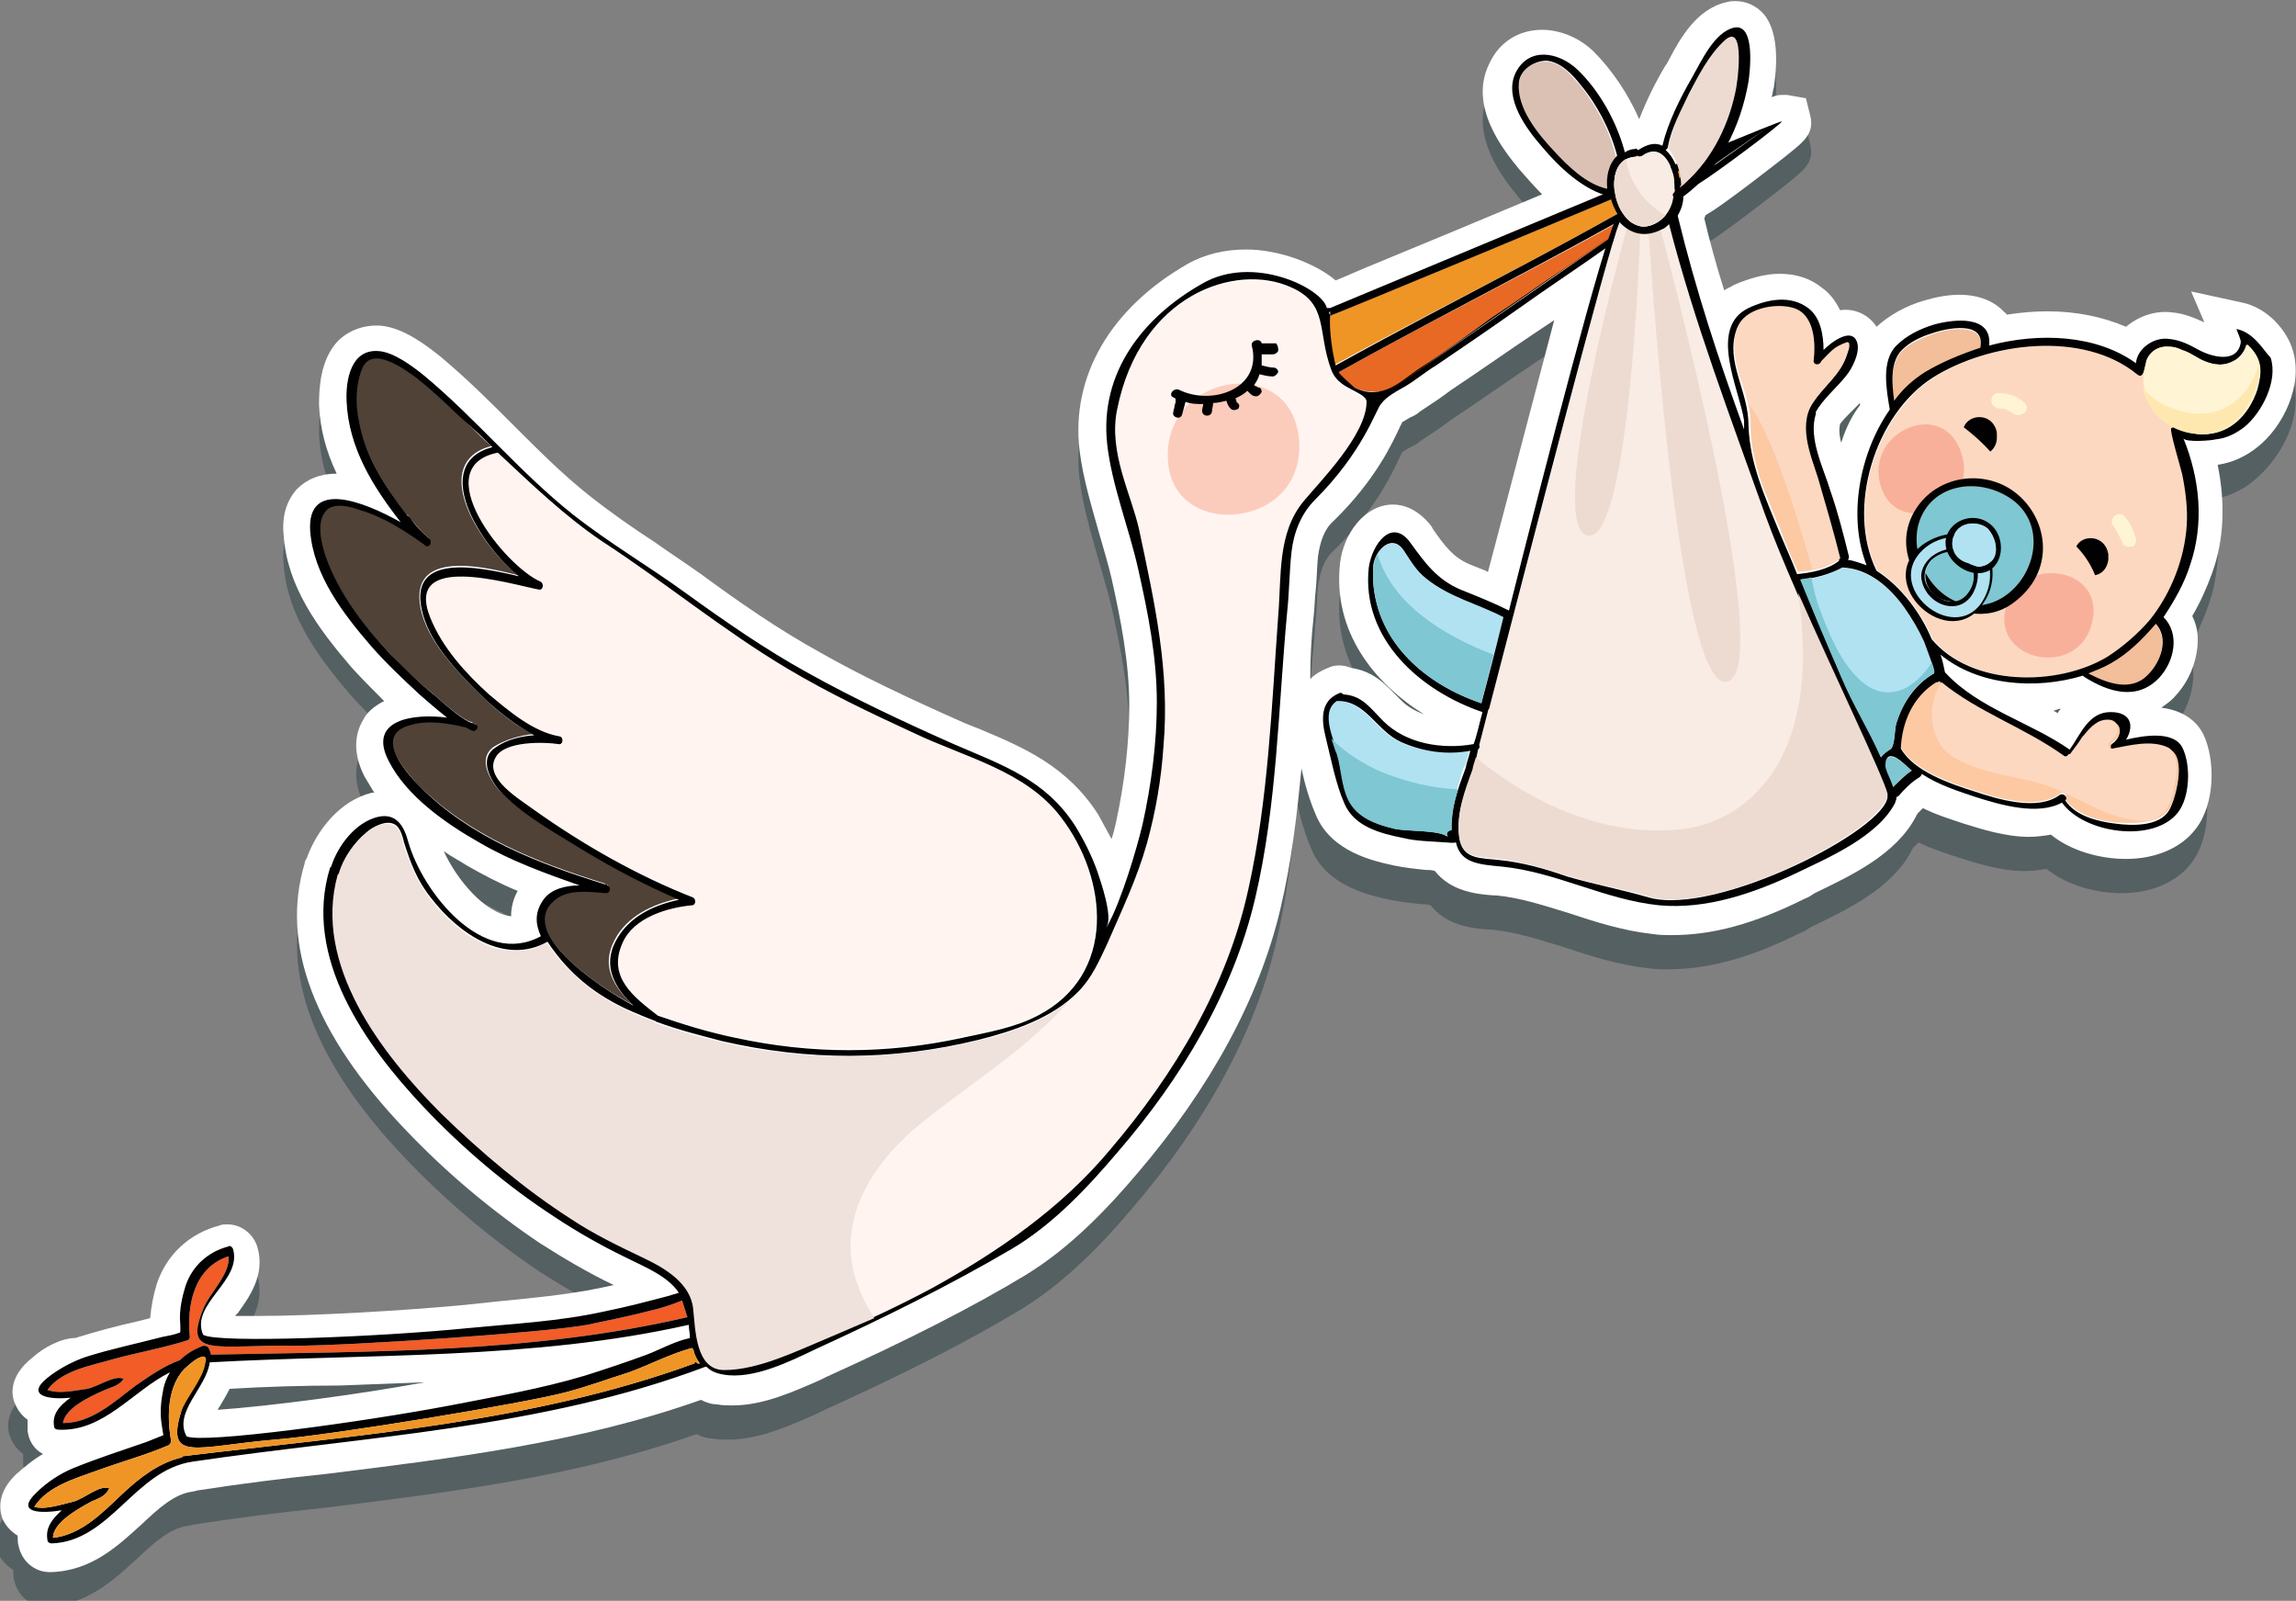 <?xml version="1.0" encoding="utf-8"?>
<!-- Generator: Adobe Illustrator 18.0.0, SVG Export Plug-In . SVG Version: 6.00 Build 0)  -->
<!DOCTYPE svg PUBLIC "-//W3C//DTD SVG 1.1//EN" "http://www.w3.org/Graphics/SVG/1.1/DTD/svg11.dtd">
<svg version="1.1" id="Warstwa_1" xmlns="http://www.w3.org/2000/svg" xmlns:xlink="http://www.w3.org/1999/xlink" x="0px" y="0px"
	 viewBox="0 0 208 145" enable-background="new 0 0 208 145" xml:space="preserve">
<rect x="0" y="0" width="208" height="145" fill="#808080" stroke="none"/>
<g>
	<path opacity="0.4" fill="#163039" d="M207.7,34.3c-0.5-1.7-2.2-3.8-4.6-4.3l-4.6-1l1.2,2.8c-0.9-0.4-1.8-0.8-2.9-0.9
		c-1.5-0.2-3,0.3-4.2,1.3c-2.1-0.9-4.5-1.4-7.1-1.4c-1.2,0-2.4,0.1-3.7,0.3c-0.1-0.1-0.1-0.2-0.2-0.2c-0.9-1-2.3-1.6-4.1-1.6
		c-1,0-2.1,0.2-3.1,0.5c-1.8,0.5-3.3,1.4-4.4,2.4c-0.7-1.1-2-1.7-3.3-1.5c-0.4-0.8-0.9-1.5-1.6-2c-1.1-0.9-2.4-1.3-3.9-1.3
		c-1.3,0-2.7,0.4-4.1,1c-0.3,0.2-0.6,0.3-0.9,0.5c-0.7-2.2-1.3-4.4-1.8-6.5c0-0.1,0.1-0.2,0.1-0.3l0.8-0.5c0.9-0.6,2.8-2,4.6-3.4
		c0.9-0.7,1.7-1.3,2.3-1.8c1.1-0.9,2.2-1.7,1.8-3.3l-0.4-1.6l-1.7-0.3l-0.4,0c-0.3,0-0.5,0-1,0.2c0.1-0.3,0.1-0.6,0.2-0.9
		c0.2-1.4,0.6-4.8-0.9-6.6c-0.7-0.8-1.6-1.2-2.6-1.2c-0.2,0-0.5,0-0.8,0.1c-2.7,0.6-4.2,3.3-5.2,5.2c-0.1,0.2-0.2,0.4-0.3,0.5
		c-0.9,1.5-1.7,3.1-2.4,4.9c-1-2.3-2.5-4.5-4.1-6.1c-1.3-1.3-3.1-2-4.7-2c-2.1,0-3.9,1.1-4.8,3.1c-1.9,3.9,1.4,7.9,2.7,9.5
		c0.7,0.8,1.4,1.6,2.1,2.3c-5.5,2.3-11,4.6-14.9,6.2c-1.5,0.6-2.8,1.2-3.8,1.6c-1.9-1.6-5.2-2.8-8.1-2.8c-1.9,0-3.7,0.4-5.3,1.3
		c-7,4-10.6,10.2-9.8,16.9c0.3,2.5,1.1,5.1,1.8,7.6c0.4,1.4,0.8,2.7,1.1,4c0.8,3.6,1.6,7.5,1.6,11.5c0,3.3-0.4,6.9-1.2,10.6
		c-0.1,0.4-0.2,0.9-0.4,1.5c-0.4-0.7-0.8-1.5-1.2-2.2c-2.8-4.4-6.8-6.1-10.6-7.7c-0.5-0.2-1-0.4-1.5-0.6c-5.2-2.3-9.4-4.3-13.1-6.4
		c-3.8-2.1-7.4-4.6-10.8-7.1c-1.4-1-2.8-1.9-4.2-2.9c-2-1.3-4-2.7-5.9-4.2c-2.4-1.9-4.6-4.1-6.8-6.3c-2.1-2.1-4.3-4.3-6.7-6.3
		c-1.5-1.2-3.4-2.6-5.4-2.8c-1.5-0.1-2.9,0.4-3.9,1.4c-1.6,1.7-1.7,4.3-1.7,5.8c0.1,2.1,0.6,4.1,1.6,6.2c-1.5,0-2.7,0.5-3.6,1.4
		c-0.9,1-1.4,2.4-1.2,4.2c0.3,4.6,3.1,8.4,6.1,11.9c0.9,1,1.9,2,3,3.1c-1,0.5-1.6,1.1-1.9,1.7c-0.6,1-1.1,2.7,0.1,5.1
		c0.3,0.5,0.6,1,0.9,1.5c-0.1,0-0.1,0-0.2,0c-2.9,0.7-5,3.4-5.9,5.9c-0.1,0.2-0.2,0.3-0.2,0.5c-2.2,7.3,0.8,15.4,9.1,24.1
		c3.8,4,7.9,7.4,12.2,10.3c2.2,1.4,4.4,2.7,6.7,3.8c-0.5,0.1-0.9,0.2-1.4,0.3c-3,0.6-6.2,0.9-9.3,1.2c-0.9,0.1-1.9,0.2-2.8,0.3
		c-5.3,0.5-13.6,1-18.9,1c-0.7,0-1.4,0-1.9,0c0.1-0.1,0.1-0.2,0.2-0.2c1-1.4,2.6-3.5,1.8-6.1c-0.4-1.2-1.5-2-2.7-2
		c-0.2,0-0.5,0-0.7,0.1c-2.7,0.7-4.8,2.6-5.7,5.3c-0.3,1-0.5,2-0.6,3.1c-0.4,0.1-0.8,0.2-1.2,0.3c-1.8,0.4-3.7,0.9-5.6,1.5
		c-1.5,0.5-3.1,1.3-4.3,2.3c-2,1.6-1.9,3.2-1.6,4c0.2,0.5,0.5,1.1,1.2,1.6c0,0.3,0,0.7,0,1c0.1,0.9,0.6,1.7,1.4,2.1
		c-0.9,0.5-1.7,1.2-2.4,1.8c-1.7,1.6-1.6,3.1-1.3,4c0.2,0.5,0.6,1.1,1.4,1.6c0,0.3,0,0.7,0.1,1c0.3,1.3,1.4,2.3,2.8,2.3h0l0.1,0
		c3.7-0.1,6.1-2.4,8.2-4.3c1.6-1.5,3-2.8,4.7-3l0.4-0.1l0,0c3.9-0.6,7.8-1.1,11.7-1.5c11.3-1.4,22.9-2.8,33.9-6.7
		c0.4,0.2,0.9,0.4,1.4,0.4c0.5,0.1,1,0.1,1.5,0.1c2.8,0,5.6-1.3,7.9-2.3l0.6-0.3c7.3-3.3,13.2-6.3,18-9.2c4.1-2.5,7.5-6.1,10.2-9.3
		c6.5-7.6,11-15.8,12.9-23.9c1-4.2,1.5-8.5,1.9-12.7c0.3,1.4,0.7,2.8,1.3,4.2c1.4,3.4,5.3,4.2,7.1,4.6c1,0.2,1.9,0.3,2.9,0.4
		c0.3,0,0.5,0,0.8,0.1c1.4,1.8,3.7,2.1,5.3,2.2l0.2,0c2.2,0.2,4.3,0.9,6.6,1.6c2.4,0.8,4.9,1.6,7.6,1.9c0.6,0.1,1.2,0.1,1.8,0.1
		c3.6,0,7.4-1,12-3.3c0.3-0.1,0.6-0.3,0.9-0.5c3.3-1.6,7.4-3.5,9.2-7c0-0.1,0.1-0.1,0.1-0.2c0.2-0.2,0.3-0.3,0.5-0.5
		c1.2,0.6,2.5,1,3.7,1.4c1.6,0.5,3.8,1.2,5.9,1.2c0.7,0,1.4-0.1,2-0.2c1.7,1.4,4.3,2.2,6.8,2.2c2.7,0,5-1,6.3-2.7
		c1.8-2.3,1.8-6.3,0.7-8.6c-0.4-0.8-1.4-2.1-3.8-2.4c0.4-0.3,0.9-0.6,1.3-1.1c1.3-1.4,2-3.3,2-5.1c0-0.8-0.2-1.5-0.5-2.1
		c0.7-1.2,1.3-2.5,1.8-3.9c1.1-3,1.2-6.4,0.5-9.8c1.4-0.2,2.6-0.8,3.6-1.6C206.8,41.4,208.7,37.6,207.7,34.3z M186.7,66.8
		c-0.1,0.1-0.2,0.2-0.3,0.4c-0.1-0.1-0.3-0.2-0.4-0.2C186.3,66.9,186.5,66.9,186.7,66.8z M166.8,42.7c-0.2-0.7-0.2-1.3-0.1-1.7
		c0.3-0.4,0.6-0.7,1-1.1c0.3-0.3,0.5-0.5,0.8-0.8c0,0.1,0,0.1,0,0.2C167.8,40.3,167.2,41.5,166.8,42.7z M38.5,127.8
		c-5.9,1.1-14.3,2.2-18.8,2.5c0.1-0.1,0.1-0.2,0.2-0.3c0.3-0.5,0.6-1,0.9-1.6c3.3-0.2,6.7-0.3,10-0.3l0,0
		C33.4,128,36,127.9,38.5,127.8z M40.2,79.7c0.7,0.5,1.5,0.9,2.1,1.3c1.4,0.8,2.9,1.6,4.6,2.3c-0.4,0.7-0.6,1.5-0.6,2.3
		C43.9,85.4,41.4,82.4,40.2,79.7z M119,58.6c0.1-0.8,0.1-1.7,0.2-2.5c0.1-1,0.1-2,0.2-3c0.2-1.4,0.6-2.5,1.4-3.2
		c3.9-3.8,5.4-7.2,6.1-8.7c0.1-0.1,0.1-0.3,0.2-0.3c0.2-0.1,0.6-0.4,0.9-0.5c0.2-0.1,0.4-0.2,0.6-0.4c0.6-0.4,1.2-0.8,1.8-1.2
		c0.4-0.3,0.7-0.5,1.1-0.8c2.7-1.8,5.4-3.7,7.5-5.1c0.6-0.4,1.2-0.8,1.8-1.2c-1.7,6.4-3.9,14.9-6,22.8c-0.1,0-0.2-0.1-0.2-0.1
		c-0.5-0.2-1-0.4-1.5-0.6c-1.4-0.6-2.2-1.6-3.3-3.2l-0.1-0.2c-1.3-1.7-2.7-2-3.5-2c-2.6,0-4.5,2.7-4.8,5.3
		c-0.7,6.2,3.1,10.9,7.6,13.7c-0.8-0.3-1.5-0.7-2-1.2c-0.1-0.1-0.3-0.3-0.4-0.4l0,0c-1-1-2.1-2.3-4.2-2.6c-0.7-0.3-1.5-0.3-2.1,0
		c-0.5,0.2-1.1,0.5-1.6,1C118.7,62.2,118.8,60.4,119,58.6z"/>
	<path fill="#FFFFFF" d="M207.7,31.7c-0.5-1.7-2.2-3.8-4.6-4.3l-4.6-1l1.2,2.8c-0.9-0.4-1.8-0.8-2.9-0.9c-1.5-0.2-3,0.3-4.2,1.3
		c-2.1-0.9-4.5-1.4-7.1-1.4c-1.2,0-2.4,0.1-3.7,0.3c-0.1-0.1-0.1-0.2-0.2-0.2c-0.9-1-2.3-1.6-4.1-1.6c-1,0-2.1,0.2-3.1,0.5
		c-1.8,0.5-3.3,1.4-4.4,2.4c-0.7-1.1-2-1.7-3.3-1.5c-0.4-0.8-0.9-1.5-1.6-2c-1.1-0.9-2.4-1.3-3.9-1.3c-1.3,0-2.7,0.4-4.1,1
		c-0.3,0.2-0.6,0.3-0.9,0.5c-0.7-2.2-1.3-4.4-1.8-6.5c0-0.1,0.1-0.2,0.1-0.3l0.8-0.5c0.9-0.6,2.8-2,4.6-3.4c0.9-0.7,1.7-1.3,2.3-1.8
		c1.1-0.9,2.2-1.7,1.8-3.3l-0.4-1.6l-1.7-0.3l-0.4,0c-0.3,0-0.5,0-1,0.2c0.1-0.3,0.1-0.6,0.2-0.9c0.2-1.4,0.6-4.8-0.9-6.6
		c-0.7-0.8-1.6-1.2-2.6-1.2c-0.2,0-0.5,0-0.8,0.1c-2.7,0.6-4.2,3.3-5.2,5.2c-0.1,0.2-0.2,0.4-0.3,0.5c-0.9,1.5-1.7,3.1-2.4,4.9
		c-1-2.3-2.5-4.5-4.1-6.1c-1.3-1.3-3.1-2-4.7-2c-2.1,0-3.9,1.1-4.8,3.1c-1.9,3.9,1.4,7.9,2.7,9.5c0.7,0.8,1.4,1.6,2.1,2.3
		c-5.5,2.3-11,4.6-14.9,6.2c-1.5,0.6-2.8,1.2-3.8,1.6c-1.9-1.6-5.2-2.8-8.1-2.8c-1.9,0-3.7,0.4-5.3,1.3c-7,4-10.6,10.2-9.8,16.9
		c0.3,2.5,1.1,5.1,1.8,7.6c0.4,1.4,0.8,2.7,1.1,4c0.8,3.6,1.6,7.5,1.6,11.5c0,3.3-0.4,6.9-1.2,10.6c-0.1,0.4-0.2,0.9-0.4,1.5
		c-0.4-0.7-0.8-1.5-1.2-2.2c-2.8-4.4-6.8-6.1-10.6-7.7c-0.5-0.2-1-0.4-1.5-0.6c-5.2-2.3-9.4-4.3-13.1-6.4c-3.8-2.1-7.4-4.6-10.8-7.1
		c-1.4-1-2.8-1.9-4.2-2.9c-2-1.3-4-2.7-5.9-4.2c-2.4-1.9-4.6-4.1-6.8-6.3c-2.1-2.1-4.3-4.3-6.7-6.3c-1.5-1.2-3.4-2.6-5.4-2.8
		c-1.5-0.1-2.9,0.4-3.9,1.4c-1.6,1.7-1.7,4.3-1.7,5.8c0.1,2.1,0.6,4.1,1.6,6.2c-1.5,0-2.7,0.5-3.6,1.4c-0.9,1-1.4,2.4-1.2,4.2
		c0.3,4.6,3.1,8.4,6.1,11.9c0.9,1,1.9,2,3,3.1c-1,0.5-1.6,1.1-1.9,1.7c-0.6,1-1.1,2.7,0.1,5.1c0.3,0.5,0.6,1,0.9,1.5
		c-0.1,0-0.1,0-0.2,0c-2.9,0.7-5,3.4-5.9,5.9c-0.1,0.2-0.2,0.3-0.2,0.5c-2.2,7.3,0.8,15.4,9.1,24.1c3.8,4,7.9,7.4,12.2,10.3
		c2.2,1.4,4.4,2.7,6.7,3.8c-0.5,0.1-0.9,0.2-1.4,0.3c-3,0.6-6.2,0.9-9.3,1.2c-0.9,0.1-1.9,0.2-2.8,0.3c-5.3,0.5-13.6,1-18.9,1
		c-0.7,0-1.4,0-1.9,0c0.1-0.1,0.1-0.2,0.2-0.2c1-1.4,2.6-3.5,1.8-6.1c-0.4-1.2-1.5-2-2.7-2c-0.2,0-0.5,0-0.7,0.1
		c-2.7,0.7-4.8,2.6-5.7,5.3c-0.3,1-0.5,2-0.6,3.1c-0.4,0.1-0.8,0.2-1.2,0.3c-1.8,0.4-3.7,0.9-5.6,1.5C5.6,121.2,4,122,2.9,123
		c-2,1.6-1.9,3.2-1.6,4c0.2,0.5,0.5,1.1,1.2,1.6c0,0.3,0,0.7,0,1c0.1,0.9,0.6,1.7,1.4,2.1c-0.9,0.5-1.7,1.2-2.4,1.8
		c-1.7,1.6-1.6,3.1-1.3,4c0.2,0.5,0.6,1.1,1.4,1.6c0,0.3,0,0.7,0.1,1c0.3,1.3,1.4,2.3,2.8,2.3h0l0.1,0c3.7-0.1,6.1-2.4,8.2-4.3
		c1.6-1.5,3-2.8,4.7-3l0.4-0.1l0,0c3.9-0.6,7.8-1.1,11.7-1.5c11.3-1.4,22.9-2.8,33.9-6.7c0.4,0.2,0.9,0.4,1.4,0.4
		c0.5,0.1,1,0.1,1.5,0.1c2.8,0,5.6-1.3,7.9-2.3l0.6-0.3c7.3-3.3,13.2-6.3,18-9.2c4.1-2.5,7.5-6.1,10.2-9.3
		c6.5-7.6,11-15.8,12.9-23.9c1-4.2,1.5-8.5,1.9-12.7c0.3,1.4,0.7,2.8,1.3,4.2c1.4,3.4,5.3,4.2,7.1,4.6c1,0.2,1.9,0.3,2.9,0.4
		c0.3,0,0.5,0,0.8,0.1c1.4,1.8,3.7,2.1,5.3,2.2l0.2,0c2.2,0.2,4.3,0.9,6.6,1.6c2.4,0.8,4.9,1.6,7.6,1.9c0.6,0.1,1.2,0.1,1.8,0.1
		c3.6,0,7.4-1,12-3.3c0.3-0.1,0.6-0.3,0.9-0.5c3.3-1.6,7.4-3.5,9.2-7c0-0.1,0.1-0.1,0.1-0.2c0.2-0.2,0.3-0.3,0.5-0.5
		c1.2,0.6,2.5,1,3.7,1.4c1.6,0.5,3.8,1.2,5.9,1.2c0.7,0,1.4-0.1,2-0.2c1.7,1.4,4.3,2.2,6.8,2.2c2.7,0,5-1,6.3-2.7
		c1.8-2.3,1.8-6.3,0.7-8.6c-0.4-0.8-1.4-2.1-3.8-2.4c0.4-0.3,0.9-0.6,1.3-1.1c1.3-1.4,2-3.3,2-5.1c0-0.8-0.2-1.5-0.5-2.1
		c0.7-1.2,1.3-2.5,1.8-3.9c1.1-3,1.2-6.4,0.5-9.8c1.4-0.2,2.6-0.8,3.6-1.6C206.8,38.7,208.7,34.9,207.7,31.7z M186.7,64.2
		c-0.1,0.1-0.2,0.2-0.3,0.4c-0.1-0.1-0.3-0.2-0.4-0.2C186.3,64.3,186.5,64.2,186.7,64.2z M166.8,40.1c-0.2-0.7-0.2-1.3-0.1-1.7
		c0.3-0.4,0.6-0.7,1-1.1c0.3-0.3,0.5-0.5,0.8-0.8c0,0.1,0,0.1,0,0.2C167.8,37.6,167.2,38.8,166.8,40.1z M38.5,125.2
		c-5.9,1.1-14.3,2.2-18.8,2.5c0.1-0.1,0.1-0.2,0.2-0.3c0.3-0.5,0.6-1,0.9-1.6c3.3-0.2,6.7-0.3,10-0.3l0,0
		C33.4,125.4,36,125.3,38.5,125.2z M40.2,77.1c0.7,0.5,1.5,0.9,2.1,1.3c1.4,0.8,2.9,1.6,4.6,2.3c-0.4,0.7-0.6,1.5-0.6,2.3
		C43.9,82.7,41.4,79.7,40.2,77.1z M119,55.9c0.1-0.8,0.1-1.7,0.2-2.5c0.1-1,0.1-2,0.2-3c0.2-1.4,0.6-2.5,1.4-3.2
		c3.9-3.8,5.4-7.2,6.1-8.7c0.1-0.1,0.1-0.3,0.2-0.3c0.2-0.1,0.6-0.4,0.9-0.5c0.2-0.1,0.4-0.2,0.6-0.4c0.6-0.4,1.2-0.8,1.8-1.2
		c0.4-0.3,0.7-0.5,1.1-0.8c2.7-1.8,5.4-3.7,7.5-5.1c0.6-0.4,1.2-0.8,1.8-1.2c-1.7,6.4-3.9,14.9-6,22.8c-0.1,0-0.2-0.1-0.2-0.1
		c-0.5-0.2-1-0.4-1.5-0.6c-1.4-0.6-2.2-1.6-3.3-3.2l-0.1-0.2c-1.3-1.7-2.7-2-3.5-2c-2.6,0-4.5,2.7-4.8,5.3
		c-0.7,6.2,3.1,10.9,7.6,13.7c-0.8-0.3-1.5-0.7-2-1.2c-0.1-0.1-0.3-0.3-0.4-0.4l0,0c-1-1-2.1-2.3-4.2-2.6c-0.7-0.3-1.5-0.3-2.1,0
		c-0.5,0.2-1.1,0.5-1.6,1C118.7,59.6,118.8,57.7,119,55.9z"/>
	<g>
		<path fill="#F15C27" d="M5.7,128.9c0.2-1.3,2.2-2.3,3.8-3c0.7-0.3,1.3-0.4,1.7-1c-0.8-0.4-2.3,0.7-3.3,0.9
			c-1.9,0.3-2.7,0.4-3.6,0.1c1.3-1.8,4-2.2,6-2.8c2.2-0.6,4.5-1,6.7-1.7c0.1,0,0.2-0.2,0.2-0.3c-0.3-2.9,0.4-6.3,3.5-7.3
			c0.2,1.6-1.8,3.4-2.3,4.8c-1.8,4.4,1.1,3.2,8.2,3.3c5.2,0,22.9-1.2,26.6-1.9c1.9-0.4,3.9-0.8,5.8-1.3c0.9-0.2,1.8-0.5,2.8-0.9
			c0.1,0.4,0.3,0.9,0.4,1.3c0,0.1,0,0.1,0.1,0.2c-14.1,3.3-28.8,3.1-43.2,3.4c0-0.2-0.1-0.4-0.2-0.6c-0.1-0.2-0.3-0.2-0.5-0.2
			c-0.8,0.3-1.5,0.7-2.1,1.3c-1.4,0.5-2.7,1.4-4,2.3C10.3,127,8.3,128.9,5.7,128.9z"/>
		<path fill="#FFF4F0" d="M122.3,35.3c-0.8-0.4-1.3-0.9-1.7-1.7c-1.4-3.5-0.3-6-3.7-7.5c-4.9-2.2-13.6,0.6-15.7,11.1
			c-0.8,3.9,1.3,7.7,2,10.9c1.4,6.6,2.9,12.8,2.2,19.6c-0.3,3-0.7,5.9-1.5,8.8c-0.9,3.2-2.3,6.1-3.6,9.1c-0.7,1.5-1.4,3.1-2.6,4.3
			c-2.4,2.5-5.9,3.7-9.1,4.4c-7.8,1.8-15.4,1.9-23.2,0.1c-2-0.5-3.9-1-5.8-1.7c-0.1,0-0.2,0-0.2-0.1c0,0,0,0,0,0
			c-0.7-0.3-1.5-0.6-2.2-0.9c-3.2-1.5-5.6-3.4-7.6-6.3c-3.9,2.2-8.1-0.8-10.5-3.9c-1.2-1.6-1.9-3.2-2.5-5.1
			c-0.1-0.5-0.3-1.4-0.8-1.6c-0.8-0.5-2,0.1-2.6,0.7c-1.1,1-2,2.2-2.4,3.6c0,0.1-0.1,0.1-0.1,0.1c-2.3,8.2,4,16.3,9.4,21.7
			c3.6,3.5,7.5,6.8,11.7,9.5c2.1,1.4,4.4,2.5,6.7,3.6c1.9,0.9,4.2,2.3,4.4,4.6c0.2,1.8,0.2,5.5,2.8,5.5c3.1,0,6.5-1.7,9.4-2.9
			c3.2-1.3,6.3-2.7,9.3-4.4c6-3.3,11.7-7.3,16.2-12.6c5.8-6.8,10.6-14.8,12.5-23.6c1.8-8.1,2-16.6,2.7-24.8
			c0.3-3.5-0.1-7.4,2.3-10.3c1.4-1.7,5.7-6,5.7-8.8C123.7,36.1,123,35.7,122.3,35.3z"/>
		<path opacity="0.6" fill="#F9B09A" d="M117.7,40.1c0.4,7.9-11.6,8.9-11.9,1.5C105.4,33.7,117.3,31.9,117.7,40.1z"/>
		<path fill="#010101" d="M115.6,31.1c-0.1,0-0.2,0-0.2,0c-0.1,0-0.2,0-0.3,0c-0.2,0-0.4,0-0.6,0c-0.1,0-0.1,0-0.2,0c0,0,0,0,0,0
			c-0.1-0.5-1-0.3-0.9,0.2c1,3.9-3.6,5.5-6.6,4c-0.5-0.2-1,0.5-0.5,0.7c0.1,0,0.1,0.1,0.2,0.1c0,0,0,0.1,0,0.1c0,0.1,0,0.1,0,0.2
			c0,0.1-0.1,0.3-0.1,0.4c0,0.2-0.1,0.3-0.1,0.5c-0.2,0.5,0.7,0.8,0.8,0.2c0.1-0.4,0.2-0.7,0.3-1.1c0.5,0.2,1.1,0.2,1.6,0.2
			c0,0.2-0.1,0.4-0.1,0.6c0,0.6,0.9,0.6,0.9,0c0-0.2,0.1-0.4,0.1-0.7c0.4,0,0.8-0.1,1.2-0.2c0.1,0.3,0.2,0.6,0.5,0.8
			c0.2,0.1,0.5,0,0.6-0.1c0.1-0.2,0.1-0.4-0.1-0.5c0,0,0,0,0,0c0,0,0-0.1-0.1-0.1c0,0,0-0.1,0-0.1c0,0,0,0,0,0c0-0.1,0-0.1-0.1-0.2
			c0.4-0.2,0.8-0.4,1.1-0.7c0.1,0.1,0.2,0.2,0.3,0.3c0.1,0.1,0.3,0.2,0.5,0.2c0.2,0,0.4-0.2,0.5-0.4c0-0.2-0.1-0.4-0.3-0.4
			c-0.1,0-0.1-0.1-0.2-0.1c-0.1,0-0.1-0.1-0.2-0.1c0,0,0,0,0,0c0.2-0.3,0.4-0.6,0.5-1c0.4,0.1,0.8,0.2,1.2,0.2
			c0.2,0,0.4-0.2,0.5-0.4c0-0.2-0.2-0.4-0.4-0.4c-0.3,0-0.7-0.1-1.1-0.2c0,0,0,0,0,0c0-0.3,0-0.6,0-1c0,0,0,0,0,0c0.3,0,0.6,0,0.9,0
			c0.1,0,0.3,0,0.4-0.1c0.1-0.1,0.2-0.1,0.2-0.3C115.8,31.4,115.7,31.2,115.6,31.1z"/>
		<path fill="#504236" d="M57.3,91c-1.7-1.6-2.9-3.5-1.6-5.9c1.1-2.1,3.4-3.2,5.7-3.7c-3-1.3-5.9-2.8-8.7-4.5c-2.4-1.5-5.2-3-7.2-5
			c-1-1-2.4-3.2-0.7-4.3c1-0.6,2.3-1,3.5-1.1c-1.9-0.9-3.7-2.5-5.1-3.9c-2-2-4.5-4.6-5.1-7.5c-1-5.1,5-4,8.8-3
			c-3.7-3-8-10.2-2.4-11.7c-0.7-0.6-1.3-1.2-2-1.9c-1.6-1.5-3-3.1-4.8-4.3c-1.1-0.8-4.1-3.1-5-0.9c-0.6,1.5-0.6,3.2-0.3,4.7
			c0.7,3.3,2.4,6,4.4,8.6c0.1,0,0.1,0.1,0.2,0.1c0.5,0.7,1.1,1.4,1.8,2c0.3,0.3,0,0.8-0.4,0.6c-1.8-1.3-3.8-2.6-5.9-3.2
			c-0.8-0.3-2.3-0.7-3,0c-1.1,1-0.6,3-0.1,4.2c1.2,3.4,3.5,6.3,5.9,8.9c1.2,1.3,2.6,2.6,4,3.7c0.9,0.8,2,1.8,3.1,2.4
			c0.1,0,0.2,0.1,0.3,0.1c0.1,0,0.1,0.1,0.2,0.1c0,0,0,0,0,0c0.4,0.1,0.2,0.8-0.2,0.6c-0.2-0.1-0.4-0.2-0.6-0.3
			c-1.6-0.5-3.5-0.7-5.1-0.2c-3.2,0.9-0.4,4.1,0.9,5.5c4.6,4.6,10.7,7,16.8,8.9c0.1,0,0.1,0.1,0.2,0.1c0.4,0.1,0.3,0.7-0.1,0.7
			c-1.4-0.1-3.4-0.4-4.6,0.6C46.8,84.3,53.9,89.2,57.3,91z"/>
		<path fill="#EF9526" d="M155.6,14c-10.8,4.6-34.8,14.5-35.1,14.6l-0.2-0.4c0,0,0,0-0.1,0.1c0.1,0.1,0.1,0.2,0.1,0.3
			c-0.1,1.3,0.1,3.4,0.5,4.5C132.5,26.7,144.5,21,155.6,14z"/>
		<path fill="#FFF4F0" d="M48.9,52.6c0.3,0.1,0.2,0.7-0.2,0.7c-2.6-0.5-12.3-3.5-9.8,2.6c1.1,2.7,3.2,5,5.3,6.9
			c1.8,1.6,4,3.4,6.4,3.8c0.4,0.1,0.4,0.8-0.1,0.7c-1.4-0.2-4.9-0.3-5.7,1.2c-1.1,1.9,2.1,3.8,3.4,4.7c4.5,3.2,9.4,6,14.5,8
			c0.3,0.1,0.3,0.6-0.1,0.7c-2.2,0.3-5.3,1.1-6.3,3.4c-1.4,3.2,1,4.9,3.2,6.6c2.3,0.8,4.6,1.5,7,2c6.9,1.4,13.7,1.5,20.6,0
			c2.3-0.5,4.7-0.9,6.8-2c7.1-3.6,6.4-12.3,2.1-18c-3.2-4.2-8.7-5.4-13.3-7.6c-3.8-1.8-7.7-3.6-11.4-5.8
			c-5.9-3.5-11.2-7.8-16.9-11.6c-3.4-2.2-6.4-5.1-9.4-8c0,0,0,0,0,0C38.6,42.3,45.7,51.3,48.9,52.6z"/>
		<path fill="#E86924" d="M135.2,28.8c2.3-1.5,4.5-3.1,6.8-4.6c4.3-2.9,8.6-5.9,12.9-8.9C144,22,132.4,27.5,121.3,33.7
			c-0.2,0.1,1.2,1.3,1.4,1.4c0.6,0.3,1.3,0.4,2,0.4c0.2,0,0.4-0.1,0.7-0.1c1.3-0.4,2.4-1.4,3.5-2.1C131,31.8,133.1,30.2,135.2,28.8z
			"/>
		<path fill="#010101" d="M160,11.8l-34.5,24C125.4,35.7,154.3,15.8,160,11.8z"/>
		<path fill="#010101" d="M161.4,11c-0.3-0.1-38.2,15.8-40.9,16.9c-0.1,0-0.1,0-0.2,0c0,0-0.1,0-0.1,0c-0.4-1.8-6.7-4.9-11.3-2.2
			c-5.3,3-9.3,8-8.6,14.5c0.4,3.7,2,7.7,2.8,11.3c0.9,4,1.7,8,1.7,12.1c0,3.7-0.5,7.5-1.3,11.1c-0.5,2.1-1.9,6.9-3.2,9.2
			c0,0-0.1,0.1-0.1,0.1c0.7-0.8-0.5-4.2-0.8-5.1c-0.5-1.4-1.2-2.8-2-4.1c-2.7-4.2-6.6-5.5-11-7.4c-4.5-2-9-4.1-13.3-6.5
			c-3.8-2.1-7.4-4.6-11-7.2c-3.3-2.4-6.9-4.5-10.2-7.1c-4.8-3.8-8.8-8.7-13.5-12.6c-1-0.8-2.7-2.1-4.1-2.2c-2.5-0.2-3,2.6-2.9,4.6
			c0.2,4.2,2.4,7.7,4.9,10.9c-3.4-1.9-8.5-3.9-8.2,0.8c0.3,4,3,7.5,5.5,10.4c1.4,1.6,2.9,3,4.4,4.4c0.7,0.6,1.6,1.4,2.5,2.1
			c-3.1-0.4-7.2,0.2-5.3,3.9c1.6,3.2,5.2,5.7,8.2,7.4c2.9,1.7,6,2.8,9.1,3.9c-1.2,0-2.5,0.3-3.2,1.2c-0.9,1.2-0.8,2.3-0.3,3.4
			c-5.3,2.9-10.7-4-12-8.5c-0.4-1.5-1.1-2.7-2.8-2.3c-2,0.5-3.6,2.6-4.2,4.5c0,0-0.1,0.1-0.1,0.1c-2.5,8.1,3.2,16.1,8.5,21.7
			c3.5,3.7,7.5,7.1,11.8,9.9c2.1,1.4,4.4,2.7,6.7,3.8c1.6,0.8,3.6,1.6,4.6,3.1c-0.3,0.1-0.7,0.2-1,0.3c-1.9,0.5-3.8,1-5.8,1.4
			c-4.1,0.9-8.2,1.1-12.3,1.5c-8,0.8-22.8,1.4-24,0.6c-1.2-2.8,3.6-4.9,2.7-7.8c-0.1-0.2-0.3-0.3-0.4-0.2c-1.9,0.5-3.3,1.8-3.9,3.6
			c-0.3,1-0.5,1.9-0.5,2.9c0,0.1,0.1,1.3,0,1.3c-0.5,0.2-1.1,0.3-1.6,0.4c-2.3,0.6-4.7,1.1-6.9,1.8c-1.2,0.4-2.5,1.1-3.5,1.9
			c-2.1,1.7,0.3,2,2.1,1.8c-1,0.7-1.7,1.5-1.5,2.6c0,0.2,0.2,0.3,0.4,0.3c4.1,0.2,6.7-3.5,10.1-5.2c-0.3,0.5-0.5,1-0.6,1.5
			c-0.2,1-0.3,1.9-0.2,2.9c0,0.1,0.2,1.3,0.2,1.3c-0.5,0.2-1,0.4-1.5,0.6c-2.3,0.8-4.5,1.5-6.7,2.4c-1.2,0.5-2.4,1.3-3.3,2.2
			c-2,1.9,0.5,1.9,2.3,1.6c-0.9,0.8-1.5,1.6-1.3,2.7c0,0.2,0.2,0.3,0.4,0.3c5.3-0.2,7.5-6.6,12.7-7.4c0,0,0,0,0,0
			c15.6-2.3,31.7-3,46.5-8.6c0,0,0.1,0,0.1,0c0.4,0.4,0.9,0.6,1.5,0.7c2.7,0.5,6.1-1.2,8.4-2.3c5.9-2.7,12.2-5.8,17.8-9.1
			c3.7-2.2,6.8-5.5,9.6-8.8c5.7-6.6,10.4-14.4,12.4-22.9c2-8.5,2.1-17.3,2.9-25.9c0.2-1.8,0.2-3.7,0.4-5.5c0.2-1.8,0.9-3.5,2.1-4.7
			c4.4-4.4,5.5-8.1,6-8.7c0.5-0.7,1.5-1.2,2.2-1.6c1-0.6,1.8-1.3,2.8-1.9c2.5-1.7,5-3.4,7.4-5.1c2.8-2,5.7-3.9,8.5-5.9
			c2.6-1.8,5.2-3.6,7.8-5.4C155.6,15.6,161.7,11,161.4,11z M120.5,28.6c0-0.1-0.1-0.2-0.1-0.3c0,0,0,0,0.1-0.1L120.5,28.6
			c0.4-0.1,24.3-10,35.1-14.6c-11.1,7-23.1,12.7-34.6,19.1C120.7,31.9,120.4,29.9,120.5,28.6z M45.1,41c3,2.8,6,5.7,9.4,8
			c5.7,3.7,11,8.1,16.9,11.6c3.7,2.2,7.5,4,11.4,5.8c4.6,2.2,10.1,3.4,13.3,7.6c4.3,5.6,5.1,14.3-2.1,18c-2.1,1.1-4.5,1.5-6.8,2
			c-6.9,1.5-13.7,1.5-20.6,0c-2.4-0.5-4.7-1.2-7-2c-2.2-1.7-4.6-3.5-3.2-6.6c1-2.3,4.1-3.2,6.3-3.4c0.3,0,0.4-0.5,0.1-0.7
			c-5.1-2-10-4.8-14.5-8c-1.2-0.9-4.5-2.8-3.4-4.7c0.8-1.5,4.4-1.4,5.7-1.2c0.4,0.1,0.5-0.6,0.1-0.7c-2.4-0.4-4.6-2.3-6.4-3.8
			c-2.1-1.9-4.2-4.2-5.3-6.9c-2.5-6.1,7.2-3.1,9.8-2.6c0.4,0.1,0.5-0.5,0.2-0.7C45.7,51.3,38.6,42.3,45.1,41
			C45.1,41,45.1,41,45.1,41z M50.3,81.5c1.2-1,3.2-0.7,4.6-0.6c0.4,0,0.5-0.6,0.1-0.7c0-0.1-0.1-0.1-0.2-0.1
			c-6.1-1.9-12.3-4.3-16.8-8.9c-1.4-1.4-4.1-4.6-0.9-5.5c1.6-0.5,3.5-0.2,5.1,0.2c0.2,0.1,0.4,0.2,0.6,0.3c0.4,0.1,0.7-0.5,0.2-0.6
			c0,0,0,0,0,0c0-0.1-0.1-0.1-0.2-0.1c-0.1,0-0.2-0.1-0.3-0.1c-1.1-0.6-2.2-1.6-3.1-2.4c-1.4-1.1-2.7-2.4-4-3.7
			c-2.4-2.6-4.7-5.5-5.9-8.9c-0.4-1.2-0.9-3.2,0.1-4.2c0.7-0.7,2.2-0.3,3,0c2.1,0.6,4.1,1.9,5.9,3.2c0.4,0.3,0.7-0.3,0.4-0.6
			c-0.7-0.6-1.3-1.2-1.8-2c-0.1,0-0.1-0.1-0.2-0.1c-2-2.6-3.8-5.3-4.4-8.6c-0.3-1.5-0.3-3.2,0.3-4.7c0.9-2.2,3.9,0.1,5,0.9
			c1.7,1.3,3.2,2.9,4.8,4.3c0.7,0.6,1.3,1.2,2,1.9c-5.6,1.5-1.3,8.7,2.4,11.7c-3.8-0.9-9.9-2.1-8.8,3c0.6,2.9,3.1,5.5,5.1,7.5
			c1.4,1.4,3.2,2.9,5.1,3.9c-1.3,0.1-2.5,0.4-3.5,1.1c-1.7,1.1-0.3,3.3,0.7,4.3c2,2,4.8,3.5,7.2,5c2.8,1.7,5.7,3.2,8.7,4.5
			c-2.3,0.5-4.5,1.5-5.7,3.7c-1.3,2.4,0,4.4,1.6,5.9C53.9,89.2,46.8,84.3,50.3,81.5z M5.7,128.9c0.2-1.3,2.2-2.3,3.8-3
			c0.7-0.3,1.3-0.4,1.7-1c-0.8-0.4-2.3,0.7-3.3,0.9c-1.9,0.3-2.7,0.4-3.6,0.1c1.3-1.8,4-2.2,6-2.8c2.2-0.6,4.5-1,6.7-1.7
			c0.1,0,0.2-0.2,0.2-0.3c-0.3-2.9,0.4-6.3,3.5-7.3c0.2,1.6-1.8,3.4-2.3,4.8c-1.8,4.4,1.1,3.2,8.2,3.3c5.2,0,22.9-1.2,26.6-1.9
			c1.9-0.4,3.9-0.8,5.8-1.3c0.9-0.2,1.8-0.5,2.8-0.9c0.1,0.4,0.3,0.9,0.4,1.3c0,0.1,0,0.1,0.1,0.2c-14.1,3.3-28.8,3.1-43.2,3.4
			c0-0.2-0.1-0.4-0.2-0.6c-0.1-0.2-0.3-0.2-0.5-0.2c-0.8,0.3-1.5,0.7-2.1,1.3c-1.4,0.5-2.7,1.4-4,2.3C10.3,127,8.3,128.9,5.7,128.9z
			 M62.5,121.2c-1.4,0.3-2.6,1-3.9,1.5c-1.9,0.7-3.7,1.3-5.6,1.9c-4,1.2-8.1,1.9-12.2,2.7c-7.9,1.5-22.5,3.5-23.9,2.8
			c-1.2-2.2,1.8-4.4,2.1-6.7c14.4-0.8,29.2-0.2,43.4-3.4C62.4,120.4,62.5,120.7,62.5,121.2C62.5,121.1,62.5,121.1,62.5,121.2z
			 M62.9,123.5c-14.8,5.4-30.7,6.5-46.3,8.4c-0.1,0-0.1,0-0.1,0.1c-2.1,0.5-3.8,1.8-5.4,3.3c-1.8,1.7-3.7,3.7-6.3,4
			c0-1.3,2-2.5,3.5-3.3c0.7-0.3,1.3-0.5,1.6-1.2c-0.9-0.3-2.2,0.9-3.2,1.2c-1.9,0.5-2.7,0.7-3.6,0.5c1.2-1.9,3.8-2.6,5.7-3.3
			c2.2-0.8,4.4-1.4,6.5-2.3c0.1-0.1,0.2-0.2,0.2-0.4c-0.4-2.3-0.3-4.9,1.2-6.5c1.4-1.3,2-1.4,1.7-0.4c-0.2,1.4-1.7,3.1-2,4.3
			c-1.4,4.6,1.4,3.1,8.5,2.5c5.1-0.4,22.7-3.3,26.4-4.3c1.9-0.5,3.8-1.2,5.7-1.8c1.9-0.7,3.8-1.7,5.7-2.2c0,0,0,0.1,0.1,0.1
			c0.1,0.5,0.3,0.9,0.6,1.3l-0.2,0C63,123.3,62.9,123.4,62.9,123.5z M118.1,45.4c-2.4,2.9-2,6.8-2.3,10.3
			c-0.6,8.3-0.9,16.7-2.7,24.8c-1.9,8.8-6.7,16.8-12.5,23.6c-4.4,5.3-10.2,9.3-16.2,12.6c-3,1.6-6.2,3.1-9.3,4.4
			c-2.9,1.2-6.2,2.9-9.4,2.9c-2.6,0-2.6-3.6-2.8-5.5c-0.2-2.3-2.5-3.7-4.4-4.6c-2.3-1.1-4.5-2.3-6.7-3.6c-4.2-2.7-8.1-5.9-11.7-9.5
			c-5.5-5.4-11.7-13.5-9.4-21.7c0,0,0.1-0.1,0.1-0.1c0.4-1.4,1.3-2.7,2.4-3.6c0.6-0.5,1.8-1.2,2.6-0.7c0.5,0.3,0.7,1.2,0.8,1.6
			c0.6,1.9,1.2,3.5,2.5,5.1c2.4,3.1,6.6,6.1,10.5,3.9c1.9,2.9,4.4,4.9,7.6,6.3c0.7,0.3,1.4,0.6,2.2,0.9c0,0,0,0,0,0
			c0.1,0.1,0.2,0.1,0.2,0.1c1.9,0.7,3.9,1.2,5.8,1.7c7.8,1.8,15.4,1.8,23.2-0.1c3.2-0.8,6.8-2,9.1-4.4c1.2-1.2,1.9-2.8,2.6-4.3
			c1.3-3,2.7-5.9,3.6-9.1c0.8-2.9,1.3-5.8,1.5-8.8c0.6-6.8-0.8-13-2.2-19.6c-0.7-3.2-2.8-7-2-10.9c2.1-10.5,10.8-13.3,15.7-11.1
			c3.5,1.5,2.4,4,3.7,7.5c0.3,0.8,0.9,1.3,1.7,1.7c0.7,0.4,1.5,0.7,1.5,1.2C123.8,39.4,119.5,43.7,118.1,45.4z M124.7,35.5
			c-0.7,0.1-1.4-0.1-2-0.4c-0.1-0.1-1.5-1.3-1.4-1.4c11.1-6.2,22.7-11.8,33.5-18.4c-4.3,3-8.6,5.9-12.9,8.9
			c-2.3,1.5-4.5,3.1-6.8,4.6c-2.1,1.5-4.2,3.1-6.4,4.5c-1.1,0.7-2.2,1.8-3.5,2.1C125.1,35.4,124.9,35.5,124.7,35.5z M125.4,35.7
			l34.5-24C154.3,15.8,125.4,35.7,125.4,35.7z"/>
		<g>
			<path fill="#DAC1B4" d="M143.2,7.8c-0.8-0.9-1.8-2.2-3.1-2.2c-1.1-0.1-2.4,0.7-2.5,2c-0.2,2.3,1.7,4.6,3.2,6.2
				c1.3,1.3,3,3,4.8,3.4c-0.1-1.1,0.2-2.2,0.8-2.9C145.9,11.9,144.6,9.6,143.2,7.8z"/>
			<path fill="#B1E2F2" d="M136.2,55.9c-2.3-1.2-4.9-1.8-7-3.5c-0.9-0.7-1.4-1.6-2-2.5c-1.1-1.6-2.7,0-2.8,1.4c0,0.5,0,0.9,0,1.4
				c0.4,5.6,4.8,9.3,9.8,11C134.8,61.5,135.5,58.8,136.2,55.9z"/>
			<path fill="#FCC9A3" d="M161.3,48c0.5,1.3,1,2.6,1.6,3.8c1.2-0.1,2.8-0.4,3.8-1.2c0,0,0,0,0-0.1c-0.6-2.4-1.3-4.8-2-7.2
				c-0.7-2.2-1.9-4.9-0.3-7.1c1-1.4,2.5-2.5,3-4.3c0.1-0.2,0.3-1-0.1-0.9c-0.3,0.1-0.5,0.2-0.7,0.3c-0.6,0.3-1,0.8-1.5,1.3
				c0,0,0,0-0.1,0.1c0,0,0,0,0,0c-0.1,0.4-0.7,0.4-0.7,0c0.2-1.6,0.1-4.2-1.8-4.8c-1.6-0.5-4.5,0-5.1,1.8c-1,2.9,1.1,5.6,1.2,8.4
				C158.5,41.8,160,44.8,161.3,48z"/>
			<path fill="#B1E2F2" d="M133.1,68c-2.2,0.3-4.3,0.1-6.3-0.8c-2.2-1-3.2-3.8-5.8-3.7c0,0,0,0,0,0c-1.5,1-0.3,3.5,0.1,4.8
				c0.4,1.3,0.4,2.8,1,4.1c0.8,1.7,2.6,2.3,4.3,2.7c1.1,0.2,4.1,0.1,4.7,0.7c-0.3-0.2,0-0.6,0.3-0.6c0-2,0.6-3.8,1.2-5.7
				C132.8,69.3,132.9,68.8,133.1,68z"/>
			<path fill="#F3BE9A" d="M174.4,33.8c1.4-0.9,3.2-1.7,5-2.2c0,0,0,0,0,0c0.5-2.5-3.1-1.8-4.4-1.3c-0.9,0.3-2,0.8-2.7,1.5
				c-1.1,1.2-0.9,3.1-0.7,4.7C172.5,35.3,173.4,34.4,174.4,33.8z"/>
			<path fill="#B1E2F2" d="M166.8,61.3c1,2.5,2.5,4.8,3.6,7.3c0.2-0.3,0.5-0.5,0.8-0.7c0.5-0.3,0.4-1.8,0.6-2.4
				c0.6-1.9,1.6-3.5,3.4-4.5c0.2-0.1-0.8-2.7-0.9-2.9c-0.5-1.1-1.1-2.1-1.8-3.1c-1.3-1.8-3.2-3.4-5.6-3.6c0,0-0.1,0-0.1,0
				c-1,0.7-2.5,1-3.7,1.2C164.4,55.5,165.6,58.4,166.8,61.3z"/>
			<path fill="#EDDBD1" d="M152.3,16.9c2.6-2.1,4.4-5.4,5-8.6c0.1-0.7,1-6.6-1-4.7c-1.4,1.3-2.4,3.2-3.2,4.8
				c-0.8,1.5-1.6,3.1-1.9,4.8c0,0.1-0.1,0.2-0.1,0.2C151.8,14.2,152.3,15.6,152.3,16.9z"/>
			<path fill="#FDD8C0" d="M203.6,31.2c-0.2,0.6-0.5,1.1-1,1.4c-1,0.6-1.9,0.5-2.9,0.1c-0.7-0.3-1.3-0.8-2-1
				c-0.4-0.2-0.8-0.3-1.2-0.3c-0.8-0.1-1.6,0.3-1.9,1.1c-0.2,0.4-0.2,1.9-0.9,1.4c-4.9-4-13.4-2.9-18.5,0.3
				c-5.2,3.3-8,11.9-5.1,17.5c2.1,1.3,3.9,3.7,5,6.2c3.6,4.3,11.4,4.3,15.9,1.6c1.5-0.9,2.9-2.1,3.9-3.4c1.9-2.4,3.1-5.5,3.3-8.5
				c0.1-1.6-0.1-3.1-0.4-4.6c-0.1-0.4-1.2-4-1-4.2c0.5-0.4,1.7,0.5,2.3,0.5c2.7,0.3,4.6-1.6,5.4-4c0.5-1.5,0.6-2.6-0.5-3.8
				C203.8,31.4,203.7,31.3,203.6,31.2z"/>
			<path fill="#F3BE9A" d="M191.2,60.1c-0.6,0.3-1.3,0.6-2,0.9c1.7,1,3.9,1.8,5.4,0.1c1.2-1.2,1.9-3.3,0.6-4.7
				C194.1,57.9,192.7,59.2,191.2,60.1z"/>
			<path fill="#F8ECE4" d="M151.2,20.2c-0.2,0.2-0.4,0.4-0.7,0.5c-1.6,0.9-2.9,0.4-3.8-0.7c0,0,0,0,0,0c0,0,0,0.1,0,0.1
				c-0.8,1.6-8.4,31.3-11.8,44c0,0.1,0,0.2-0.1,0.2c-0.3,1.2-0.6,2.2-0.8,3.1c0.1,0.1,0,0.3-0.1,0.4c-0.3,1-0.5,1.6-0.5,1.9
				c-0.7,1.9-1.5,4-1.2,6.1c0.3,2,1.9,1.8,3.6,2c2.1,0.2,4.2,0.9,6.2,1.5c2.4,0.8,5,1.2,7.4,1.9c6.1,1.8,21.6-6.2,21.6-9.3
				c-0.5-2.2-8.2-17.5-11.1-25.5C156.8,37.8,153.5,29.1,151.2,20.2z"/>
			<path fill="#EDDBD1" d="M147.4,20.6c0,0-7.5,27-3.6,27.9c3.9,0.9,4.8-27.7,4.8-27.7L147.4,20.6z"/>
			<path fill="#EDDBD1" d="M150.3,20.3l-1-0.1c0,0,2.6,43.5,7.3,41.5C161,59.9,150.3,20.3,150.3,20.3z"/>
			<path fill="#7EC7D3" d="M170.8,69.3c0,0.5,0.4,1.3,0.7,2c0.7-0.8,1.1-1.1,1.7-1.5C172.8,69.5,170.9,67.5,170.8,69.3z"/>
			<path fill="#FCC9A3" d="M172.2,67.7c1.2,2.1,4.5,3.2,6.7,3.9c2.1,0.7,5.7,1.8,7.7,0.3c0.3-0.3,0.8,0.2,0.5,0.5
				c1,1.4,2.9,1.9,4.5,2.1c1.4,0.1,4,0.2,4.9-1.2c0.6-1,1.6-4.7,0.1-5.5c-1.5-0.7-3.4-0.2-5,0.1c-0.3,0.1-0.5-0.4-0.3-0.6
				c1-0.6,1.1-2.2-0.4-2c-0.9,0.1-1.5,0.9-2.1,1.6c-0.3,0.5-0.7,1-1,1.4c0,0.1-0.1,0.1-0.2,0.1c-0.1,0.2-0.3,0.3-0.5,0.1
				c-3.6-2.6-8.2-3.8-11.4-6.9c-0.1,0.1-0.3,0.1-0.4,0C173.3,63,172.3,65.3,172.2,67.7z"/>
			<path fill="#F9B09A" d="M177.7,41.1c1.6,4.9-5.8,7.7-7.3,3C168.8,39.1,176.1,35.9,177.7,41.1z"/>
			<path fill="#F9B09A" d="M189.5,56.5c-1.3,5-9,3.4-7.8-1.4C183,50.1,190.9,51.3,189.5,56.5z"/>
			<path fill="#010101" d="M202.6,29.8c0.1,0.3,0.4,0.9,0.4,1.2c-0.3,2-2.7,1.3-3.8,0.7c-0.9-0.5-1.7-0.9-2.7-1
				c-1.4-0.2-2.9,0.9-3,2.2c-3.6-2.6-8.8-2.8-13.3-1.6c0.3-2.8-3.2-2.4-5-1.9c-1.3,0.4-2.5,1-3.4,1.9c-1.4,1.4-0.9,4-0.6,5.8
				c-2.8,4-3.8,9.8-2.1,14.1c-0.6-0.2-1.1-0.4-1.7-0.5c0.1-0.1,0.1-0.2,0.1-0.3c-0.5-2-1-4-1.7-6c-0.6-2-2-4.7-1.3-6.9
				c0-0.1,0-0.1,0-0.2c0.7-1.2,1.8-2.1,2.7-3.2c0.6-0.7,1.4-2.3,1-3.2c-0.5-1.2-2.2,0-3,0.8c0-1.4-0.3-3-1.4-3.8
				c-1.6-1.2-3.7-0.8-5.4,0c-3.7,1.8-0.8,7.4-0.4,10.2c0,0.3,0,0.5,0,0.8c-2.3-6.3-4.4-12.7-6-19.3c0,0,0-0.1,0-0.1
				c0.3-0.5,0.5-1.1,0.5-1.7c3.3-2.4,5.2-6.4,5.9-10.4c0.1-0.7,0.7-5.3-1.3-4.9c-1.8,0.4-3,3.1-3.8,4.5c-1.1,1.9-2.2,4.1-2.7,6.2
				c-0.6-0.3-1.3-0.2-2.2,0.4c0,0,0,0,0,0c-0.1-0.1-0.2-0.2-0.3-0.1c-0.3,0-0.6,0.1-0.9,0.3c-0.7-2.7-2.3-5.6-4.3-7.5
				c-1.7-1.6-4.4-2.1-5.6,0.3c-1.1,2.3,1,5.1,2.4,6.7c1.5,1.8,3.8,4,6.2,4.5c0.1,0.6,0.4,1.2,0.7,1.7c0,0,0,0,0,0.1
				c-0.1,0-0.2,0.1-0.2,0.2c-1.2,2.3-6.2,21.6-9.7,35.5c-1.4-0.7-2.9-1.3-4.4-1.9c-2.1-0.9-3.2-2.4-4.5-4.2
				c-1.7-2.4-3.5,0.1-3.8,2.2c-0.7,6.5,4.7,11.2,10.3,13.1c-0.3,1.1-0.5,2.1-0.8,2.9c-2.8,0.5-6.1,0-8.2-2.1
				c-1.2-1.2-1.9-2.3-3.6-2.4c-0.1-0.1-0.2-0.2-0.4-0.1c-1.7,0.7-1.6,2.4-1.2,4c0.5,2,0.9,4.2,1.7,6c0.9,2.1,3.3,2.7,5.3,3.1
				c1.2,0.3,2.5,0.3,3.8,0.4c0.3,0,0.7,0.1,1,0c0.4,1.9,2.1,2,4.2,2.2c4.9,0.5,9.3,3,14.2,3.5c4.3,0.4,8.6-1.1,12.4-2.9
				c2.9-1.4,7.4-3.3,9-6.4c0,0,0,0,0-0.1c0.1-0.1,0.1-0.3,0.1-0.4c0.1,0,0.1-0.1,0.2-0.1c0.5-0.6,1.2-1.3,1.9-1.7
				c0.1-0.1,0.2-0.2,0.2-0.3c1.5,1,3.4,1.6,4.9,2.1c2.2,0.7,5.6,1.7,7.8,0.5c2,2.8,8.3,3.7,10.5,0.9c1.1-1.4,1.2-4.3,0.4-5.9
				c-0.8-1.5-3.4-1.1-5.1-0.7c0.7-1.1,0.6-2.5-1.4-2.5c-2,0-2.7,2-3.7,3.4c-3.6-2.5-8.2-3.7-11.2-6.9c0,0-0.1-0.1-0.1-0.1
				c-0.1-0.5-0.2-1-0.4-1.6c3.4,2.8,8.6,3.2,12.9,1.9c0,0,0.1,0.1,0.1,0.1c2.2,1.4,4.8,2.2,6.8,0.1c1.4-1.5,1.9-4,0.4-5.5
				c1-1.5,1.9-3.1,2.4-4.7c1.3-3.8,0.9-7.8-0.6-11.5c0.2,0.4,2.6,0.2,2.9,0.1c1-0.1,1.8-0.5,2.6-1.1c1.6-1.3,3.1-4.2,2.4-6.3
				C205.1,31.8,204.2,30.1,202.6,29.8z M172.3,31.7c0.7-0.7,1.7-1.2,2.7-1.5c1.4-0.5,4.9-1.2,4.4,1.3c0,0,0,0,0,0
				c-1.8,0.6-3.5,1.3-5,2.2c-1.1,0.7-2,1.5-2.8,2.6C171.4,34.8,171.2,32.8,172.3,31.7z M166.9,51.4c2.4,0.1,4.3,1.8,5.6,3.6
				c0.7,1,1.3,2,1.8,3.1c0.1,0.3,1.1,2.8,0.9,2.9c-1.7,1-2.8,2.6-3.4,4.5c-0.2,0.6-0.1,2.2-0.6,2.4c-0.3,0.2-0.6,0.4-0.8,0.7
				c-1.1-2.5-2.5-4.8-3.6-7.3c-1.2-2.9-2.5-5.9-3.7-8.8C164.4,52.4,165.8,52,166.9,51.4C166.9,51.4,166.9,51.4,166.9,51.4z
				 M157.3,29.9c0.6-1.8,3.5-2.3,5.1-1.8c1.9,0.6,2,3.2,1.8,4.8c-0.1,0.4,0.6,0.5,0.7,0c0,0,0,0,0,0c0,0,0,0,0.1-0.1
				c0.4-0.5,0.9-0.9,1.5-1.3c0.2-0.1,0.5-0.3,0.7-0.3c0.4-0.1,0.2,0.7,0.1,0.9c-0.5,1.8-2,2.8-3,4.3c-1.6,2.2-0.4,4.8,0.3,7.1
				c0.8,2.4,1.5,4.8,2,7.2c0,0,0,0,0,0.1c-1,0.8-2.6,1.1-3.8,1.2c-0.5-1.3-1.1-2.6-1.6-3.8c-1.3-3.2-2.7-6.2-2.8-9.7
				C158.4,35.4,156.3,32.8,157.3,29.9z M151.1,13.3c0.3-1.7,1.2-3.3,1.9-4.8c0.9-1.7,1.8-3.5,3.2-4.8c2-1.9,1.2,4,1,4.7
				c-0.7,3.3-2.4,6.5-5,8.6c0-1.4-0.5-2.7-1.3-3.4C151,13.5,151.1,13.4,151.1,13.3z M145.6,17.1c-1.9-0.4-3.6-2.1-4.8-3.4
				c-1.5-1.6-3.4-3.9-3.2-6.2c0.1-1.2,1.4-2,2.5-2c1.3,0.1,2.4,1.3,3.1,2.2c1.5,1.8,2.7,4.1,3.3,6.4C145.7,14.9,145.5,16,145.6,17.1
				z M148.1,14.2c0.1,0,0.2,0,0.2-0.1c0.1,0.1,0.3,0.2,0.5,0c1.5-1.1,2.5,0.4,2.8,1.8c0.1,0.5,0.2,1,0.1,1.5
				c-0.1,0.1-0.1,0.3-0.1,0.4c-0.2,0.9-0.6,1.8-1.4,2.3C146.6,22.4,144.5,14.5,148.1,14.2z M124.4,52.7c0-0.5,0-0.9,0-1.4
				c0.1-1.4,1.7-3.1,2.8-1.4c0.6,0.9,1.1,1.8,2,2.5c2.1,1.7,4.7,2.3,7,3.5c-0.7,2.9-1.4,5.6-2,7.8C129.2,62,124.8,58.3,124.4,52.7z
				 M131.5,75.2c-0.3,0-0.6,0.3-0.3,0.6c-0.7-0.6-3.6-0.5-4.7-0.7c-1.7-0.4-3.5-1-4.3-2.7c-0.6-1.2-0.7-2.7-1-4.1
				c-0.4-1.4-1.6-3.8-0.1-4.8c0,0,0,0,0,0c2.6-0.1,3.6,2.7,5.8,3.7c2,0.9,4.2,1.2,6.3,0.8c-0.2,0.8-0.4,1.3-0.4,1.5
				C132.1,71.4,131.4,73.2,131.5,75.2z M149.4,81.3c-2.4-0.7-5-1.2-7.4-1.9c-2-0.7-4.1-1.3-6.2-1.5c-1.6-0.2-3.3,0-3.6-2
				c-0.3-2.1,0.5-4.1,1.2-6.1c0.1-0.2,0.3-0.9,0.5-1.9c0.1-0.1,0.2-0.3,0.1-0.4c0.2-0.8,0.5-1.9,0.8-3.1c0-0.1,0.1-0.2,0.1-0.2
				c3.3-12.7,11-42.5,11.8-44c0,0,0-0.1,0-0.1c0,0,0,0,0,0c0.9,1,2.2,1.5,3.8,0.7c0.3-0.1,0.5-0.3,0.7-0.5
				c2.3,8.9,5.6,17.6,8.7,26.3c2.9,8,10.5,23.3,11.1,25.5C171,75.1,155.5,83,149.4,81.3z M171.5,71.3c-0.2-0.7-0.7-1.5-0.7-2
				c0.1-1.9,1.9,0.1,2.4,0.5C172.6,70.2,172.2,70.6,171.5,71.3z M175.7,61.7c3.2,3.1,7.8,4.4,11.4,6.9c0.2,0.1,0.4,0,0.5-0.1
				c0.1,0,0.1-0.1,0.2-0.1c0.3-0.5,0.7-1,1-1.4c0.5-0.7,1.1-1.5,2.1-1.6c1.5-0.2,1.4,1.4,0.4,2c-0.2,0.2,0,0.7,0.3,0.6
				c1.5-0.4,3.5-0.9,5-0.1c1.5,0.7,0.5,4.5-0.1,5.5c-0.9,1.5-3.4,1.4-4.9,1.2c-1.6-0.2-3.6-0.7-4.5-2.1c0.3-0.3-0.2-0.7-0.5-0.5
				c-2,1.5-5.6,0.4-7.7-0.3c-2.2-0.7-5.5-1.8-6.7-3.9c0.1-2.4,1.1-4.7,3.2-6C175.4,61.8,175.6,61.8,175.7,61.7z M194.6,61.1
				c-1.5,1.6-3.7,0.8-5.4-0.1c0.7-0.3,1.3-0.5,2-0.9c1.6-0.9,2.9-2.2,4.1-3.6C196.5,57.8,195.8,59.9,194.6,61.1z M204.4,35.3
				c-0.8,2.4-2.8,4.3-5.4,4c-0.5-0.1-1.8-0.9-2.3-0.5c-0.2,0.1,0.9,3.7,1,4.2c0.3,1.5,0.5,3.1,0.4,4.6c-0.2,3-1.4,6.1-3.3,8.5
				c-1.1,1.3-2.5,2.5-3.9,3.4c-4.5,2.7-12.3,2.7-15.9-1.6c-1-2.4-2.8-4.8-5-6.2c-2.8-5.7-0.1-14.2,5.1-17.5
				c5.1-3.2,13.6-4.3,18.5-0.3c0.7,0.6,0.7-1,0.9-1.4c0.4-0.8,1.1-1.1,1.9-1.1c0.4,0,0.8,0.1,1.2,0.3c0.7,0.3,1.3,0.7,2,1
				c1,0.4,1.9,0.5,2.9-0.1c0.5-0.3,0.9-0.9,1-1.4c0.1,0.1,0.2,0.2,0.3,0.3C205,32.7,204.9,33.8,204.4,35.3z"/>
			<path fill="#7EC7D3" d="M180.9,54.4c-0.4,0.2-0.8,0.3-1.3,0.4c-3.9,0.5-6.7-3.9-5.8-7.3c1.1-3.9,5.9-4.4,8.8-2
				C185.6,48.1,184.1,52.9,180.9,54.4z"/>
			<path fill="#010101" d="M182.8,44.8c-2.7-2.3-7-1.9-9.1,1.1c-3.8,5.5,3.9,12.3,8.7,8.7C186.2,51.8,185.6,47.2,182.8,44.8z
				 M180.9,54.4c-0.4,0.2-0.8,0.3-1.3,0.4c-3.9,0.5-6.7-3.9-5.8-7.3c1.1-3.9,5.9-4.4,8.8-2C185.6,48.1,184.1,52.9,180.9,54.4z"/>
			<path fill="#010101" d="M180.3,40.9c0.3-0.2,0.6-0.7,0.6-1.2c0-0.2,0-0.3,0-0.5c-0.3-1.8-2.5-1.8-3-0.5
				C178.8,39.4,179.6,40.1,180.3,40.9z"/>
			<path fill="#010101" d="M189.8,52.1c0.6-0.1,1.1-0.6,1.2-1.4c0-0.2,0-0.3,0-0.5c-0.3-1.8-2.4-1.8-2.9-0.7
				C188.8,50.2,189.4,51.1,189.8,52.1z"/>
			<path fill="#FFF5D4" d="M203.9,31.5c-0.1-0.1-0.2-0.2-0.3-0.3c-0.2,0.6-0.5,1.1-1,1.4c-1,0.6-1.9,0.5-2.9,0.1
				c-0.7-0.3-1.3-0.8-2-1c-0.4-0.2-0.8-0.3-1.2-0.3c-0.8-0.1-1.6,0.3-1.9,1.1c-1.5,3.1,1.2,6.5,4.5,6.8c2.7,0.3,4.6-1.6,5.4-4
				C204.9,33.8,205,32.7,203.9,31.5z"/>
			<path fill="#FFE8B0" d="M198.3,37.4c-1.6-0.3-3.2-1-4.2-2.3c0.4,2.2,2.4,4,4.8,4.2c2.7,0.3,4.6-1.6,5.4-4
				c0.3-0.8,0.4-1.5,0.3-2.2C203.8,35.8,201.5,37.9,198.3,37.4z"/>
			<path fill="#FFF5D4" d="M183.4,36.5c-0.6-0.6-1.5-0.9-2.3-0.9c-0.4,0-0.7,0.2-0.7,0.7c0,0.3,0.3,0.7,0.7,0.7c0.3,0,0.6,0,0.8,0.2
				c0.1,0,0.2,0.1,0.3,0.1c0,0,0.1,0.1,0.1,0.1c0,0,0,0,0,0c0,0,0,0,0,0C183,38,184.1,37.1,183.4,36.5z"/>
			<path fill="#FFF5D4" d="M193.5,48.8c-0.2-0.7-0.5-1.4-1-2c-0.6-0.7-1.6,0.3-1,0.9c0.3,0.4,0.5,0.9,0.7,1.3
				c0.1,0.4,0.4,0.6,0.8,0.5C193.3,49.6,193.6,49.2,193.5,48.8z"/>
			<g>
				<path fill="#B1E2F2" d="M178.1,48.8c-1.3-0.3-3.1,0-4.3,1.4c-3.1,3.7,3.9,8.5,6,3.9C180.8,51.8,179.9,49.2,178.1,48.8z
					 M178.6,53.3c-0.4,1-1.3,1.4-2.3,1.1c-0.9-0.2-1.6-0.9-1.8-1.7c-0.1-0.4-0.2-1.1,0.4-1.8c0.7-0.9,1.9-1.1,2.6-0.9l0-0.1v0l0,0.1
					c0.5,0.1,0.8,0.5,1.1,1C178.9,51.7,178.9,52.6,178.6,53.3z"/>
				<g>
					<path fill="#010101" d="M178.9,48.8c-1.4-0.8-3.3-0.5-4.8,0.6c-4.5,3.5,2.6,9.9,5.6,5.2C181.1,52.6,180.6,49.7,178.9,48.8z
						 M179.8,54.1c-2.3,4.6-9.1-0.6-5.8-4.1c1.2-1.3,3-1.6,4.3-1.2C180.1,49.4,180.9,52,179.8,54.1z"/>
					<path fill="#010101" d="M178.1,50c-0.1-0.1-0.3-0.1-0.4-0.2c-0.8-0.3-1.9,0-2.7,0.6c-0.7,0.6-1.1,1.4-0.9,2.2
						c0.2,1,1,1.9,2,2.2c0,0,0,0,0,0c1,0.3,2,0,2.6-1c0.4-0.7,0.6-1.6,0.4-2.4C178.9,50.8,178.6,50.2,178.1,50z M178.5,53.4
						c-0.5,0.9-1.3,1.3-2.3,1c-0.8-0.3-1.6-1-1.8-1.8c-0.1-0.4-0.1-1.1,0.5-1.8c0.8-0.8,1.9-1,2.7-0.7l0-0.1v0l0,0.1
						c0.5,0.1,0.8,0.5,1,1C178.9,51.9,178.9,52.7,178.5,53.4z"/>
				</g>
			</g>
			<g>
				<path fill="#010101" d="M180.2,47.4c-1.2-0.9-3-0.5-3.7,0.8c-0.9,1.7,0.8,3.5,2.4,3.7C181.5,52.2,182,48.7,180.2,47.4z
					 M180.7,50.4c-0.2,0.5-0.7,0.8-1.2,0.9c-0.4,0.1-0.8-0.1-1.2-0.3c-1.2-0.3-1.8-1.5-1.2-2.7c0.6-1.1,2.2-1.1,3-0.4
					C180.7,48.6,181,49.6,180.7,50.4z"/>
				<path fill="#B1E2F2" d="M180.7,50.4c-0.2,0.5-0.7,0.8-1.2,0.9c-0.4,0.1-0.8-0.1-1.2-0.3c-1.2-0.3-1.8-1.5-1.2-2.7
					c0.6-1.1,2.2-1.1,3-0.4C180.7,48.6,181,49.6,180.7,50.4z"/>
			</g>
			<path fill="#7EC7D3" d="M168.4,61.5c-1.7-1.6-2.7-4.1-3.5-6.2c-0.4-1-0.6-2-0.8-3c-0.3,0.1-0.7,0.1-1,0.2c1.2,3,2.4,5.9,3.7,8.8
				c1,2.5,2.5,4.8,3.6,7.3c0.2-0.3,0.5-0.5,0.8-0.7c0.5-0.3,0.4-1.8,0.6-2.4c0.6-1.9,1.6-3.5,3.4-4.5c0.1-0.1,0-0.5-0.2-1
				C173.5,62.4,170.9,63.9,168.4,61.5z"/>
			<path fill="#FDD8C0" d="M164.2,51.6c0.7-0.2,2-0.6,2.5-1c0,0,0,0,0-0.1c-0.6-2.4-1.3-4.8-2-7.2c-0.7-2.2-1.9-4.9-0.3-7.1
				c1-1.4,2.5-2.5,3-4.3c0.1-0.2,0.3-1-0.1-0.9c-0.3,0.1-0.5,0.2-0.7,0.3c-0.6,0.3-1,0.8-1.5,1.3c0,0,0,0-0.1,0.1c0,0,0,0,0,0
				c-0.1,0.4-0.7,0.4-0.7,0c0.2-1.6,0.1-4.2-1.8-4.8c-1.6-0.5-4.5,0-5.1,1.8c-0.8,2.4,0.4,4.5,1,6.8
				C158.4,36.9,160.2,37.5,164.2,51.6z"/>
			<path fill="#FDD8C0" d="M177,68.6c2.3,1.4,5,1.6,7.6,2.3c2.9,0.8,5.3,2.7,8.2,3.3c0.7,0.1,1.3,0.2,1.9,0.1
				c0.7-0.2,1.3-0.5,1.6-1.1c0.6-1,1.6-4.7,0.1-5.5c-1.5-0.7-3.4-0.2-5,0.1c-0.3,0.1-0.5-0.4-0.3-0.6c1-0.6,1.1-2.2-0.4-2
				c-0.9,0.1-1.5,0.9-2.1,1.6c-0.3,0.5-0.7,1-1,1.4c0,0.1-0.1,0.1-0.2,0.1c-0.1,0.2-0.3,0.3-0.5,0.1c-3.5-2.5-7.7-3.9-11-6.6
				C174.8,63.2,174.3,66.9,177,68.6z"/>
			<path fill="#7EC7D3" d="M124.8,50.2c-0.2,0.3-0.3,0.8-0.4,1.1c0,0.5,0,0.9,0,1.4c0.4,5.6,4.8,9.3,9.8,11c0.3-1.3,0.7-2.8,1.1-4.4
				C130.8,57.6,126.1,54.7,124.8,50.2z"/>
			<path fill="#7EC7D3" d="M131.5,75.2c0-1.3,0.2-2.5,0.6-3.7c-2.4-0.1-4.8-0.7-7-1.6c-1.6-0.7-3.2-1.7-4.5-3c0.2,0.5,0.3,1,0.5,1.4
				c0.4,1.3,0.4,2.8,1,4.1c0.8,1.7,2.6,2.3,4.3,2.7c1.1,0.2,4.1,0.1,4.7,0.7C130.9,75.6,131.2,75.2,131.5,75.2z"/>
			<path fill="#EDDBD1" d="M162.9,53.7c0.6,4.1,0.7,8.5-0.5,12.4c-1.4,4.7-5,8.4-10,9c-6.7,0.8-13.5-2.2-18.7-6.5
				c-0.2,0.6-0.3,1-0.3,1.1c-0.7,1.9-1.5,4-1.2,6.1c0.3,2,1.9,1.8,3.6,2c2.1,0.2,4.2,0.9,6.2,1.5c2.4,0.8,5,1.2,7.4,1.9
				c6.1,1.8,21.6-6.2,21.6-9.3C170.6,70.3,166.3,61.4,162.9,53.7z"/>
			<path fill="#F8ECE4" d="M150.2,20.1c0.8-0.5,1.3-1.4,1.4-2.3c-0.1-0.1-0.1-0.3,0.1-0.4c0-0.5,0-1-0.1-1.5
				c-0.3-1.3-1.3-2.8-2.8-1.8c-0.2,0.1-0.4,0.1-0.5,0c0,0.1-0.1,0.1-0.2,0.1C144.5,14.5,146.6,22.4,150.2,20.1z"/>
			<path fill="#EDDBD1" d="M147.3,14.4c-2.4,1.3-0.4,7.8,2.9,5.7c0.3-0.2,0.5-0.4,0.7-0.6C149,18.5,147.6,16.5,147.3,14.4z"/>
		</g>
		<path fill="#EFE1DC" d="M77.3,115.1c-1.2-5.4,2.2-10.2,6.2-13.4c4.2-3.4,8.8-6.2,12.6-10.2c0.2-0.3,0.5-0.5,0.7-0.8
			c-2.3,1.9-5.4,2.9-8.3,3.6c-7.8,1.8-15.4,1.9-23.2,0.1c-2-0.5-3.9-1-5.8-1.7c-0.1,0-0.2,0-0.2-0.1c0,0,0,0,0,0
			c-0.7-0.3-1.5-0.6-2.2-0.9c-3.2-1.5-5.6-3.4-7.6-6.3c-3.9,2.2-8.1-0.8-10.5-3.9c-1.2-1.6-1.9-3.2-2.5-5.1
			c-0.1-0.5-0.3-1.4-0.8-1.6c-0.8-0.5-2,0.1-2.6,0.7c-1.1,1-2,2.2-2.4,3.6c0,0.1-0.1,0.1-0.1,0.1c-2.3,8.2,4,16.3,9.4,21.7
			c3.6,3.5,7.5,6.8,11.7,9.5c2.1,1.4,4.4,2.5,6.7,3.6c1.9,0.9,4.2,2.3,4.4,4.6c0.2,1.8,0.2,5.5,2.8,5.5c3.1,0,6.5-1.7,9.4-2.9
			c1.4-0.6,2.8-1.2,4.2-1.8C78.3,118,77.7,116.6,77.3,115.1z"/>
		<path fill="#EF9526" d="M62.9,123.5c-14.8,5.4-30.7,6.5-46.3,8.4c-0.1,0-0.1,0-0.1,0.1c-2.1,0.5-3.8,1.8-5.4,3.3
			c-1.8,1.7-3.7,3.7-6.3,4c0-1.3,2-2.5,3.5-3.3c0.7-0.3,1.3-0.5,1.6-1.2c-0.9-0.3-2.2,0.9-3.2,1.2c-1.9,0.5-2.7,0.7-3.6,0.5
			c1.2-1.9,3.8-2.6,5.7-3.3c2.2-0.8,4.4-1.4,6.5-2.3c0.1-0.1,0.2-0.2,0.2-0.4c-0.4-2.3-0.3-4.9,1.2-6.5c1.4-1.3,2.2-1.5,1.9-0.5
			c-0.2,1.4-1.8,3.2-2.2,4.4c-1.4,4.6,1.4,3.1,8.5,2.5c5.1-0.4,22.7-3.3,26.4-4.3c1.9-0.5,3.8-1.2,5.7-1.8c1.9-0.7,3.8-1.7,5.7-2.2
			c0,0,0,0.1,0.1,0.1c0.1,0.5,0.3,0.9,0.6,1.3l-0.2,0C63,123.3,62.9,123.4,62.9,123.5z"/>
	</g>
</g>
</svg>
